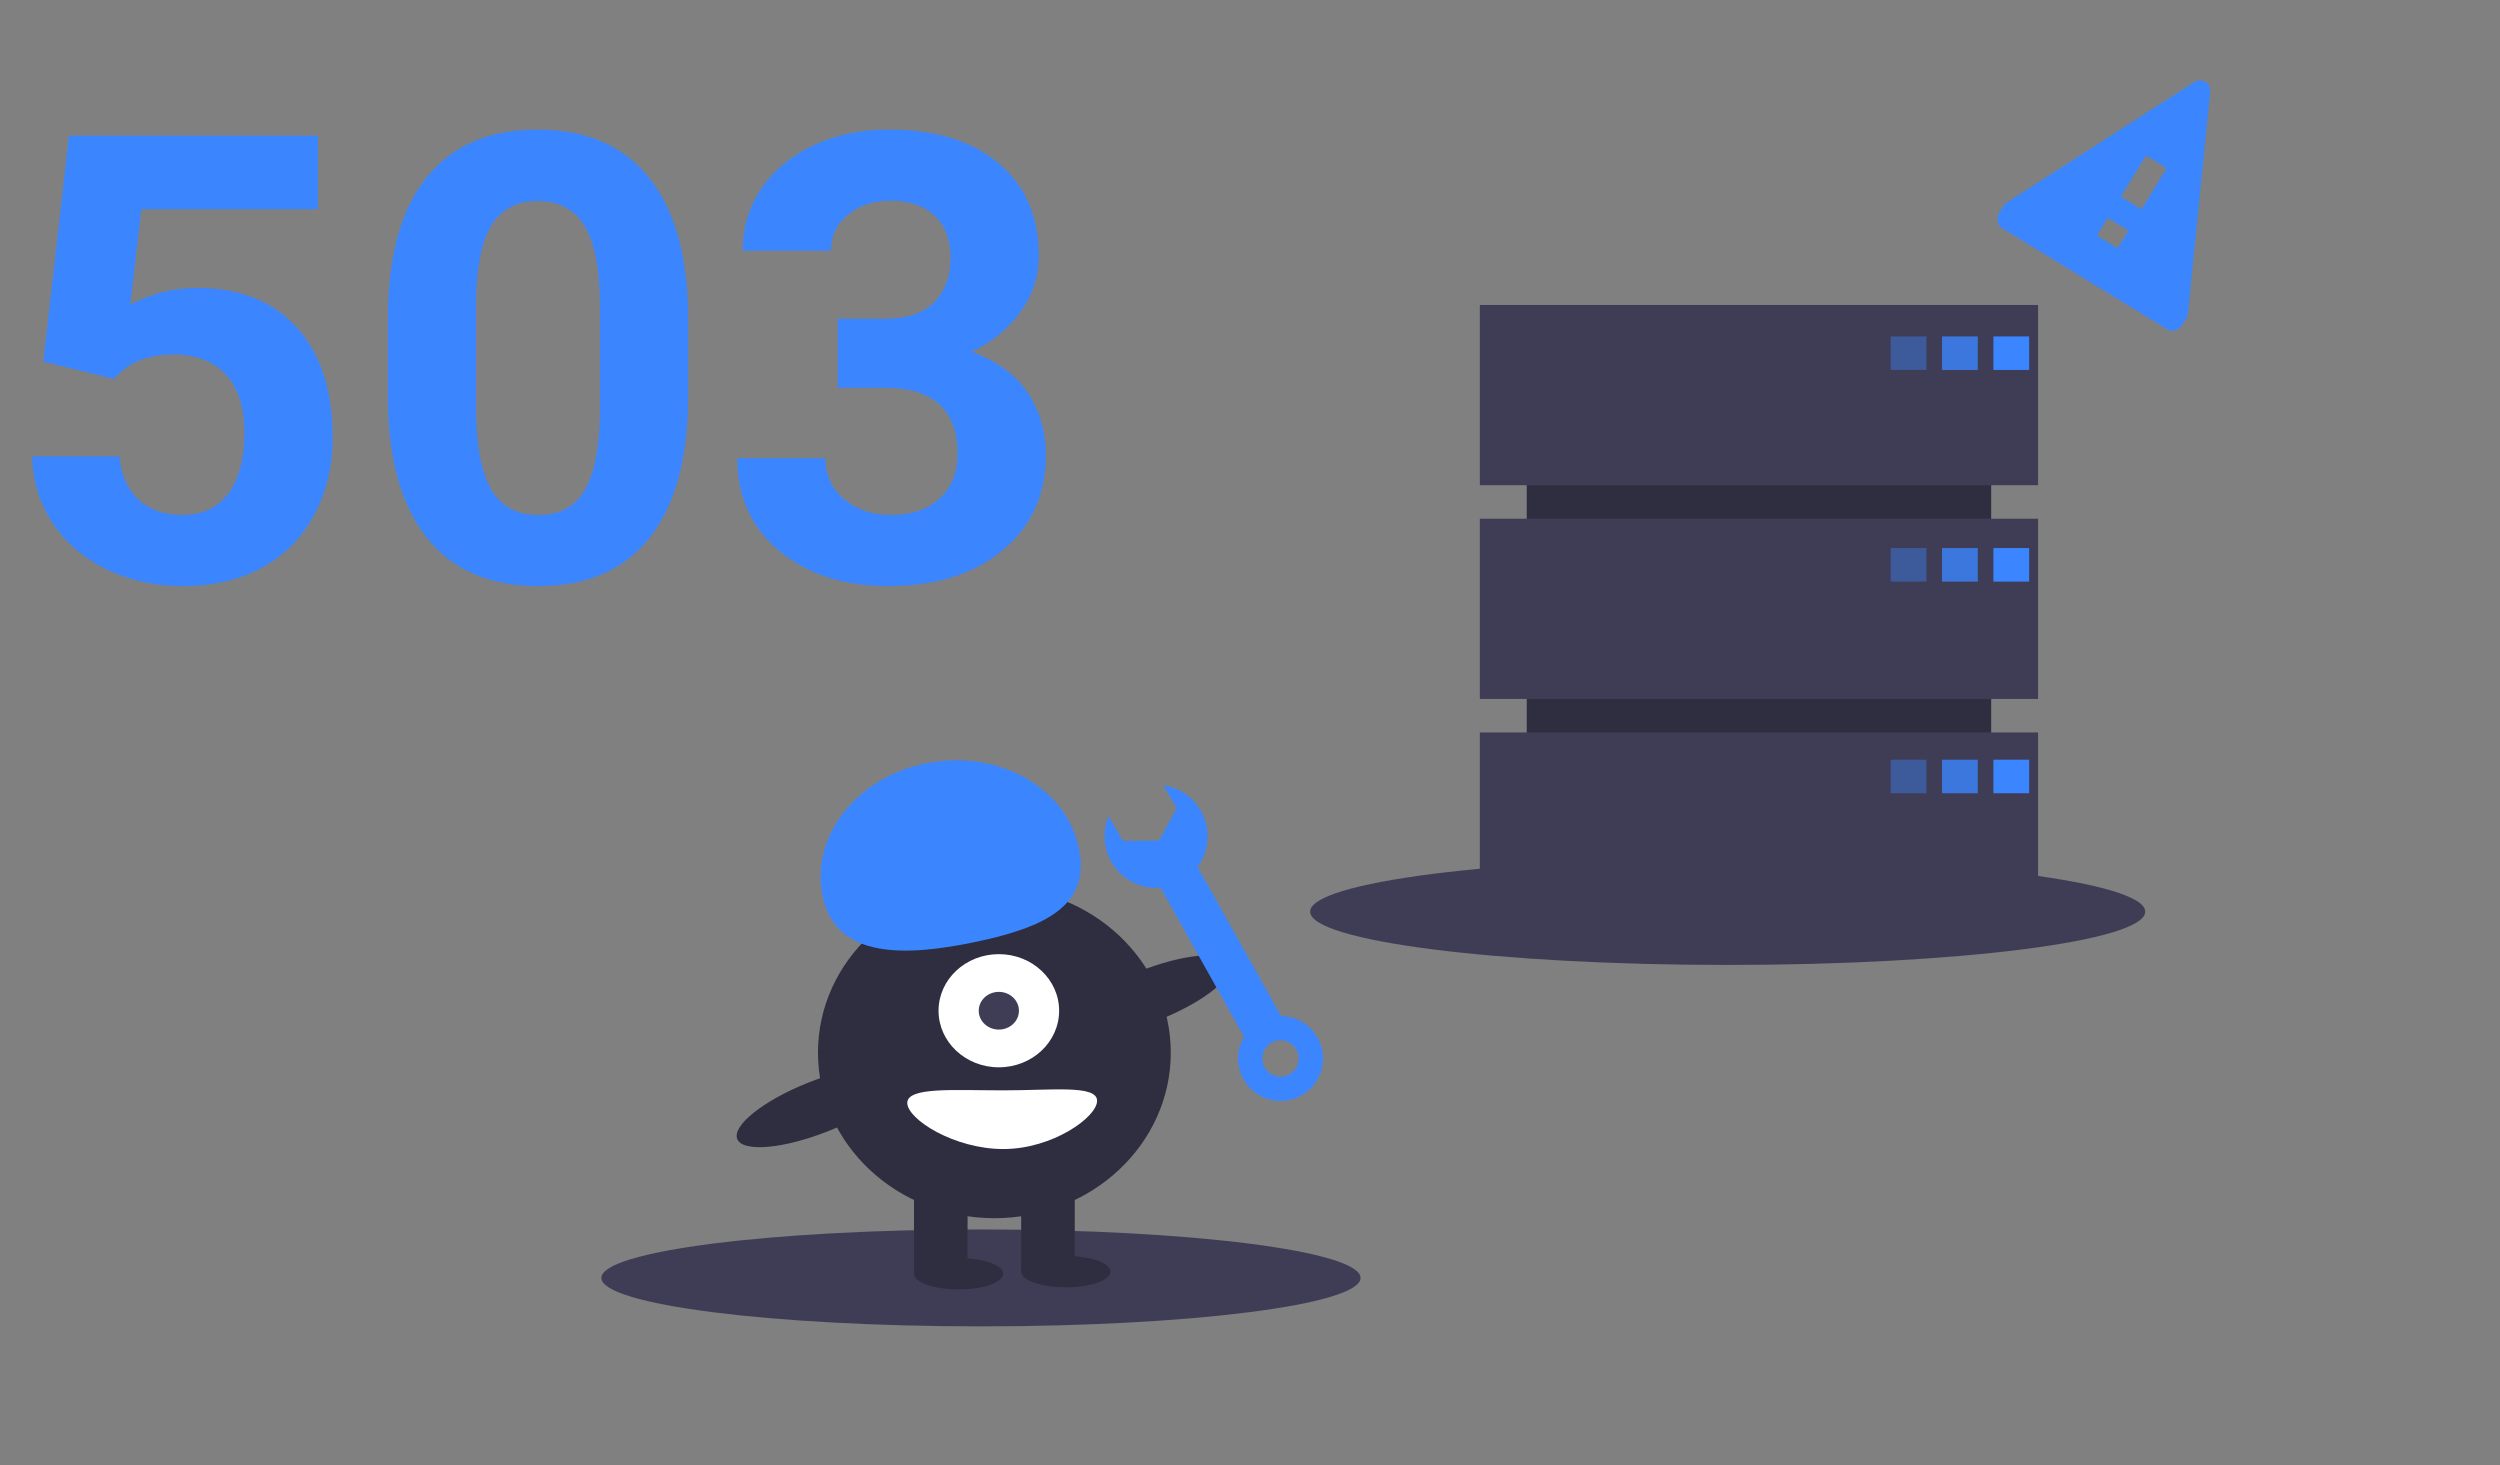 <svg width="2000" height="1172" viewBox="0 0 2000 1172" fill="none" xmlns="http://www.w3.org/2000/svg">
<rect x="0" y="0" width="2000" height="1172" fill="#808080" stroke="none"/>
<path d="M784.777 1061.1C952.493 1061.1 1088.45 1043.74 1088.45 1022.33C1088.45 1000.92 952.493 983.558 784.777 983.558C617.061 983.558 481.1 1000.92 481.1 1022.33C481.1 1043.74 617.061 1061.1 784.777 1061.1Z" fill="#3F3D56"/>
<path d="M795.495 974.551C873.434 974.551 936.616 915.257 936.616 842.113C936.616 768.97 873.434 709.676 795.495 709.676C717.556 709.676 654.374 768.97 654.374 842.113C654.374 915.257 717.556 974.551 795.495 974.551Z" fill="#2F2E41"/>
<path d="M774.059 946.052H731.187V1018.14H774.059V946.052Z" fill="#2F2E41"/>
<path d="M859.803 946.052H816.931V1018.14H859.803V946.052Z" fill="#2F2E41"/>
<path d="M766.914 1031.55C786.645 1031.55 802.64 1025.92 802.64 1018.98C802.64 1012.03 786.645 1006.4 766.914 1006.4C747.182 1006.4 731.187 1012.03 731.187 1018.98C731.187 1025.92 747.182 1031.55 766.914 1031.55Z" fill="#2F2E41"/>
<path d="M852.658 1029.87C872.389 1029.87 888.385 1024.24 888.385 1017.3C888.385 1010.36 872.389 1004.73 852.658 1004.73C832.926 1004.73 816.931 1010.36 816.931 1017.3C816.931 1024.24 832.926 1029.87 852.658 1029.87Z" fill="#2F2E41"/>
<path d="M799.068 853.849C825.705 853.849 847.299 833.583 847.299 808.585C847.299 783.587 825.705 763.322 799.068 763.322C772.43 763.322 750.836 783.587 750.836 808.585C750.836 833.583 772.43 853.849 799.068 853.849Z" fill="white"/>
<path d="M799.068 823.673C807.947 823.673 815.145 816.918 815.145 808.585C815.145 800.252 807.947 793.497 799.068 793.497C790.189 793.497 782.991 800.252 782.991 808.585C782.991 816.918 790.189 823.673 799.068 823.673Z" fill="#3F3D56"/>
<path d="M658.604 718.95C647.209 671.059 683.633 622.667 739.96 610.863C796.288 599.06 851.187 628.315 862.582 676.206C873.977 724.098 836.647 741.761 780.32 753.564C723.993 765.368 669.998 766.842 658.604 718.95Z" fill="#3B86FF"/>
<path d="M927.853 815.699C963.678 801.309 988.819 781.087 984.005 770.532C979.191 759.977 946.246 763.086 910.421 777.477C874.595 791.867 849.454 812.089 854.268 822.643C859.082 833.198 892.027 830.089 927.853 815.699Z" fill="#2F2E41"/>
<path d="M663.475 904.55C699.301 890.159 724.441 869.937 719.627 859.383C714.814 848.828 681.869 851.937 646.043 866.327C610.217 880.717 585.077 900.939 589.89 911.494C594.704 922.049 627.649 918.94 663.475 904.55Z" fill="#2F2E41"/>
<path d="M877.667 880.671C877.667 893.633 842.103 919.229 802.64 919.229C763.178 919.229 725.828 895.31 725.828 882.348C725.828 869.386 763.178 872.289 802.64 872.289C842.103 872.289 877.667 867.709 877.667 880.671Z" fill="white"/>
<path d="M1382.16 771.959C1566.64 771.959 1716.2 752.865 1716.2 729.311C1716.2 705.757 1566.64 686.663 1382.16 686.663C1197.67 686.663 1048.11 705.757 1048.11 729.311C1048.11 752.865 1197.67 771.959 1382.16 771.959Z" fill="#3F3D56"/>
<path d="M1592.94 284.22H1221.38V689.915H1592.94V284.22Z" fill="#2F2E41"/>
<path d="M1630.46 243.986H1183.87V388.159H1630.46V243.986Z" fill="#3F3D56"/>
<path d="M1630.46 414.982H1183.87V559.154H1630.46V414.982Z" fill="#3F3D56"/>
<path d="M1630.46 585.977H1183.87V730.15H1630.46V585.977Z" fill="#3F3D56"/>
<path opacity="0.4" d="M1541.14 269.133H1512.56V295.955H1541.14V269.133Z" fill="#3B86FF"/>
<path opacity="0.8" d="M1582.23 269.133H1553.64V295.955H1582.23V269.133Z" fill="#3B86FF"/>
<path d="M1623.31 269.133H1594.73V295.955H1623.31V269.133Z" fill="#3B86FF"/>
<path opacity="0.4" d="M1541.14 438.452H1512.56V465.274H1541.14V438.452Z" fill="#3B86FF"/>
<path opacity="0.8" d="M1582.23 438.452H1553.64V465.274H1582.23V438.452Z" fill="#3B86FF"/>
<path d="M1623.31 438.452H1594.73V465.274H1623.31V438.452Z" fill="#3B86FF"/>
<path opacity="0.4" d="M1541.14 607.771H1512.56V634.593H1541.14V607.771Z" fill="#3B86FF"/>
<path opacity="0.8" d="M1582.23 607.771H1553.64V634.593H1582.23V607.771Z" fill="#3B86FF"/>
<path d="M1623.31 607.771H1594.73V634.593H1623.31V607.771Z" fill="#3B86FF"/>
<path d="M34.668 289.195L55.176 108.531H254.395V167.369H113.037L104.248 243.785C121.012 234.833 138.835 230.357 157.715 230.357C191.569 230.357 218.099 240.855 237.305 261.852C256.51 282.848 266.113 312.226 266.113 349.986C266.113 372.936 261.23 393.525 251.465 411.754C241.862 429.82 228.027 443.899 209.961 453.99C191.895 463.919 170.573 468.883 145.996 468.883C124.512 468.883 104.574 464.57 86.182 455.943C67.79 447.154 53.223 434.866 42.48 419.078C31.901 403.29 26.286 385.305 25.635 365.123H95.459C96.924 379.934 102.051 391.49 110.84 399.791C119.792 407.929 131.429 411.998 145.752 411.998C161.702 411.998 173.991 406.301 182.617 394.908C191.243 383.352 195.557 367.076 195.557 346.08C195.557 325.898 190.592 310.436 180.664 299.693C170.736 288.951 156.657 283.58 138.428 283.58C121.663 283.58 108.073 287.975 97.656 296.764L90.82 303.111L34.668 289.195ZM550.537 317.027C550.537 366.181 540.365 403.779 520.02 429.82C499.674 455.862 469.889 468.883 430.664 468.883C391.927 468.883 362.305 456.106 341.797 430.553C321.289 404.999 310.791 368.378 310.303 320.689V255.26C310.303 205.618 320.557 167.939 341.064 142.223C361.735 116.507 391.439 103.648 430.176 103.648C468.913 103.648 498.535 116.425 519.043 141.979C539.551 167.369 550.049 203.909 550.537 251.598V317.027ZM479.98 245.25C479.98 215.79 475.911 194.387 467.773 181.041C459.798 167.532 447.266 160.777 430.176 160.777C413.574 160.777 401.286 167.206 393.311 180.064C385.498 192.76 381.348 212.698 380.859 239.879V326.305C380.859 355.276 384.766 376.842 392.578 391.002C400.553 404.999 413.249 411.998 430.664 411.998C447.917 411.998 460.368 405.243 468.018 391.734C475.667 378.225 479.655 357.555 479.98 329.723V245.25ZM670.166 255.016H707.764C725.667 255.016 738.932 250.54 747.559 241.588C756.185 232.636 760.498 220.755 760.498 205.943C760.498 191.62 756.185 180.471 747.559 172.496C739.095 164.521 727.376 160.533 712.402 160.533C698.893 160.533 687.581 164.277 678.467 171.764C669.352 179.088 664.795 188.691 664.795 200.572H594.238C594.238 182.018 599.202 165.416 609.131 150.768C619.222 135.956 633.219 124.4 651.123 116.1C669.189 107.799 689.046 103.648 710.693 103.648C748.291 103.648 777.751 112.682 799.072 130.748C820.394 148.652 831.055 173.391 831.055 204.967C831.055 221.243 826.09 236.217 816.162 249.889C806.234 263.561 793.213 274.059 777.1 281.383C797.119 288.544 812.012 299.286 821.777 313.609C831.706 327.932 836.67 344.859 836.67 364.391C836.67 395.966 825.114 421.275 802.002 440.318C779.053 459.361 748.617 468.883 710.693 468.883C675.212 468.883 646.159 459.524 623.535 440.807C601.074 422.089 589.844 397.35 589.844 366.588H660.4C660.4 379.934 665.365 390.839 675.293 399.303C685.384 407.766 697.754 411.998 712.402 411.998C729.167 411.998 742.269 407.604 751.709 398.814C761.312 389.863 766.113 378.062 766.113 363.414C766.113 327.932 746.582 310.191 707.52 310.191H670.166V255.016Z" fill="#3B86FF"/>
<path d="M1604.64 178.133L1736.42 258.889C1737.7 259.662 1739.18 260.053 1740.72 260.024C1742.26 259.995 1743.8 259.547 1745.2 258.724C1746.6 257.9 1747.81 256.73 1748.7 255.325C1749.6 253.921 1750.16 252.331 1750.32 250.709L1768.13 73.826C1768.3 72.13 1768.03 70.463 1767.35 68.999C1766.68 67.537 1765.62 66.333 1764.29 65.517C1762.95 64.7 1761.4 64.302 1759.79 64.363C1758.18 64.425 1756.57 64.944 1755.14 65.866L1605.58 162.013C1604.21 162.896 1603.04 164.119 1602.2 165.56C1601.36 167.001 1600.86 168.613 1600.77 170.237C1600.67 171.861 1600.98 173.442 1601.66 174.826C1602.34 176.21 1603.36 177.349 1604.64 178.133V178.133ZM1694.2 198.702L1677.43 188.425L1688.89 169.724L1705.66 180.001L1694.2 198.702ZM1713.31 167.527L1696.54 157.251L1719.46 119.839L1736.23 130.115L1713.31 167.527Z" fill="#3B86FF"/>
<path opacity="0.1" d="M1604.64 178.133L1736.42 258.889C1737.7 259.662 1739.18 260.053 1740.72 260.024C1742.26 259.995 1743.8 259.547 1745.2 258.724C1746.6 257.9 1747.81 256.73 1748.7 255.325C1749.6 253.921 1750.16 252.331 1750.32 250.709L1768.13 73.826C1768.3 72.13 1768.03 70.463 1767.35 68.999C1766.68 67.537 1765.62 66.333 1764.29 65.517C1762.95 64.7 1761.4 64.302 1759.79 64.363C1758.18 64.425 1756.57 64.944 1755.14 65.866L1605.58 162.013C1604.21 162.896 1603.04 164.119 1602.2 165.56C1601.36 167.001 1600.86 168.613 1600.77 170.237C1600.67 171.861 1600.98 173.442 1601.66 174.826C1602.34 176.21 1603.36 177.349 1604.64 178.133V178.133ZM1694.2 198.702L1677.43 188.425L1688.89 169.724L1705.66 180.001L1694.2 198.702ZM1713.31 167.527L1696.54 157.251L1719.46 119.839L1736.23 130.115L1713.31 167.527Z" fill="#3B86FF"/>
<path d="M1601.88 182.639L1733.66 263.396C1734.94 264.169 1736.42 264.56 1737.96 264.531C1739.5 264.502 1741.04 264.054 1742.44 263.23C1743.84 262.407 1745.05 261.236 1745.94 259.832C1746.84 258.427 1747.4 256.837 1747.56 255.216L1765.37 78.332C1765.54 76.637 1765.27 74.969 1764.59 73.506C1763.92 72.043 1762.86 70.839 1761.52 70.023C1760.19 69.207 1758.64 68.808 1757.03 68.87C1755.42 68.931 1753.81 69.451 1752.38 70.373L1602.82 166.519C1601.45 167.403 1600.28 168.625 1599.44 170.066C1598.6 171.508 1598.1 173.119 1598.01 174.743C1597.91 176.367 1598.22 177.948 1598.9 179.332C1599.57 180.716 1600.6 181.855 1601.88 182.639V182.639ZM1691.44 203.208L1674.67 192.932L1686.13 174.231L1702.9 184.507L1691.44 203.208ZM1710.55 172.033L1693.78 161.757L1716.7 124.345L1733.47 134.622L1710.55 172.033Z" fill="#3B86FF"/>
<path d="M921.89 698.477L951.517 681.879L1029.77 821.551L1000.14 838.149L921.89 698.477Z" fill="#3B86FF"/>
<path d="M1007.84 817.152C1013.7 813.87 1020.4 812.398 1027.09 812.924C1033.79 813.45 1040.18 815.95 1045.46 820.107C1050.73 824.265 1054.66 829.893 1056.73 836.281C1058.81 842.668 1058.94 849.528 1057.12 855.993C1055.3 862.458 1051.6 868.237 1046.49 872.6C1041.39 876.963 1035.1 879.713 1028.43 880.504C1021.76 881.294 1015.01 880.089 1009.02 877.041C1003.04 873.992 998.091 869.238 994.808 863.378C990.406 855.52 989.306 846.236 991.749 837.567C994.193 828.898 999.98 821.555 1007.84 817.152V817.152ZM1031.55 859.477C1034.06 858.07 1036.1 855.95 1037.4 853.385C1038.71 850.82 1039.23 847.926 1038.89 845.067C1038.55 842.209 1037.37 839.515 1035.5 837.326C1033.63 835.137 1031.15 833.552 1028.38 832.772C1025.61 831.991 1022.67 832.049 1019.94 832.939C1017.2 833.828 1014.79 835.51 1013 837.771C1011.22 840.032 1010.15 842.771 1009.93 845.64C1009.7 848.51 1010.33 851.382 1011.74 853.893C1013.62 857.261 1016.77 859.741 1020.49 860.788C1024.2 861.835 1028.18 861.364 1031.55 859.477Z" fill="#3B86FF"/>
<path d="M886.887 653.002L898.375 672.767L927.277 672.399L941.401 646.607L930.727 628.242C939.247 629.466 947.171 633.325 953.387 639.279C959.604 645.233 963.801 652.982 965.39 661.442C966.98 669.901 965.882 678.646 962.252 686.451C958.621 694.255 952.638 700.727 945.144 704.96C937.649 709.193 929.017 710.974 920.459 710.054C911.901 709.134 903.845 705.559 897.421 699.83C890.997 694.1 886.527 686.504 884.638 678.107C882.749 669.709 883.536 660.931 886.887 653.002V653.002Z" fill="#3B86FF"/>
</svg>
